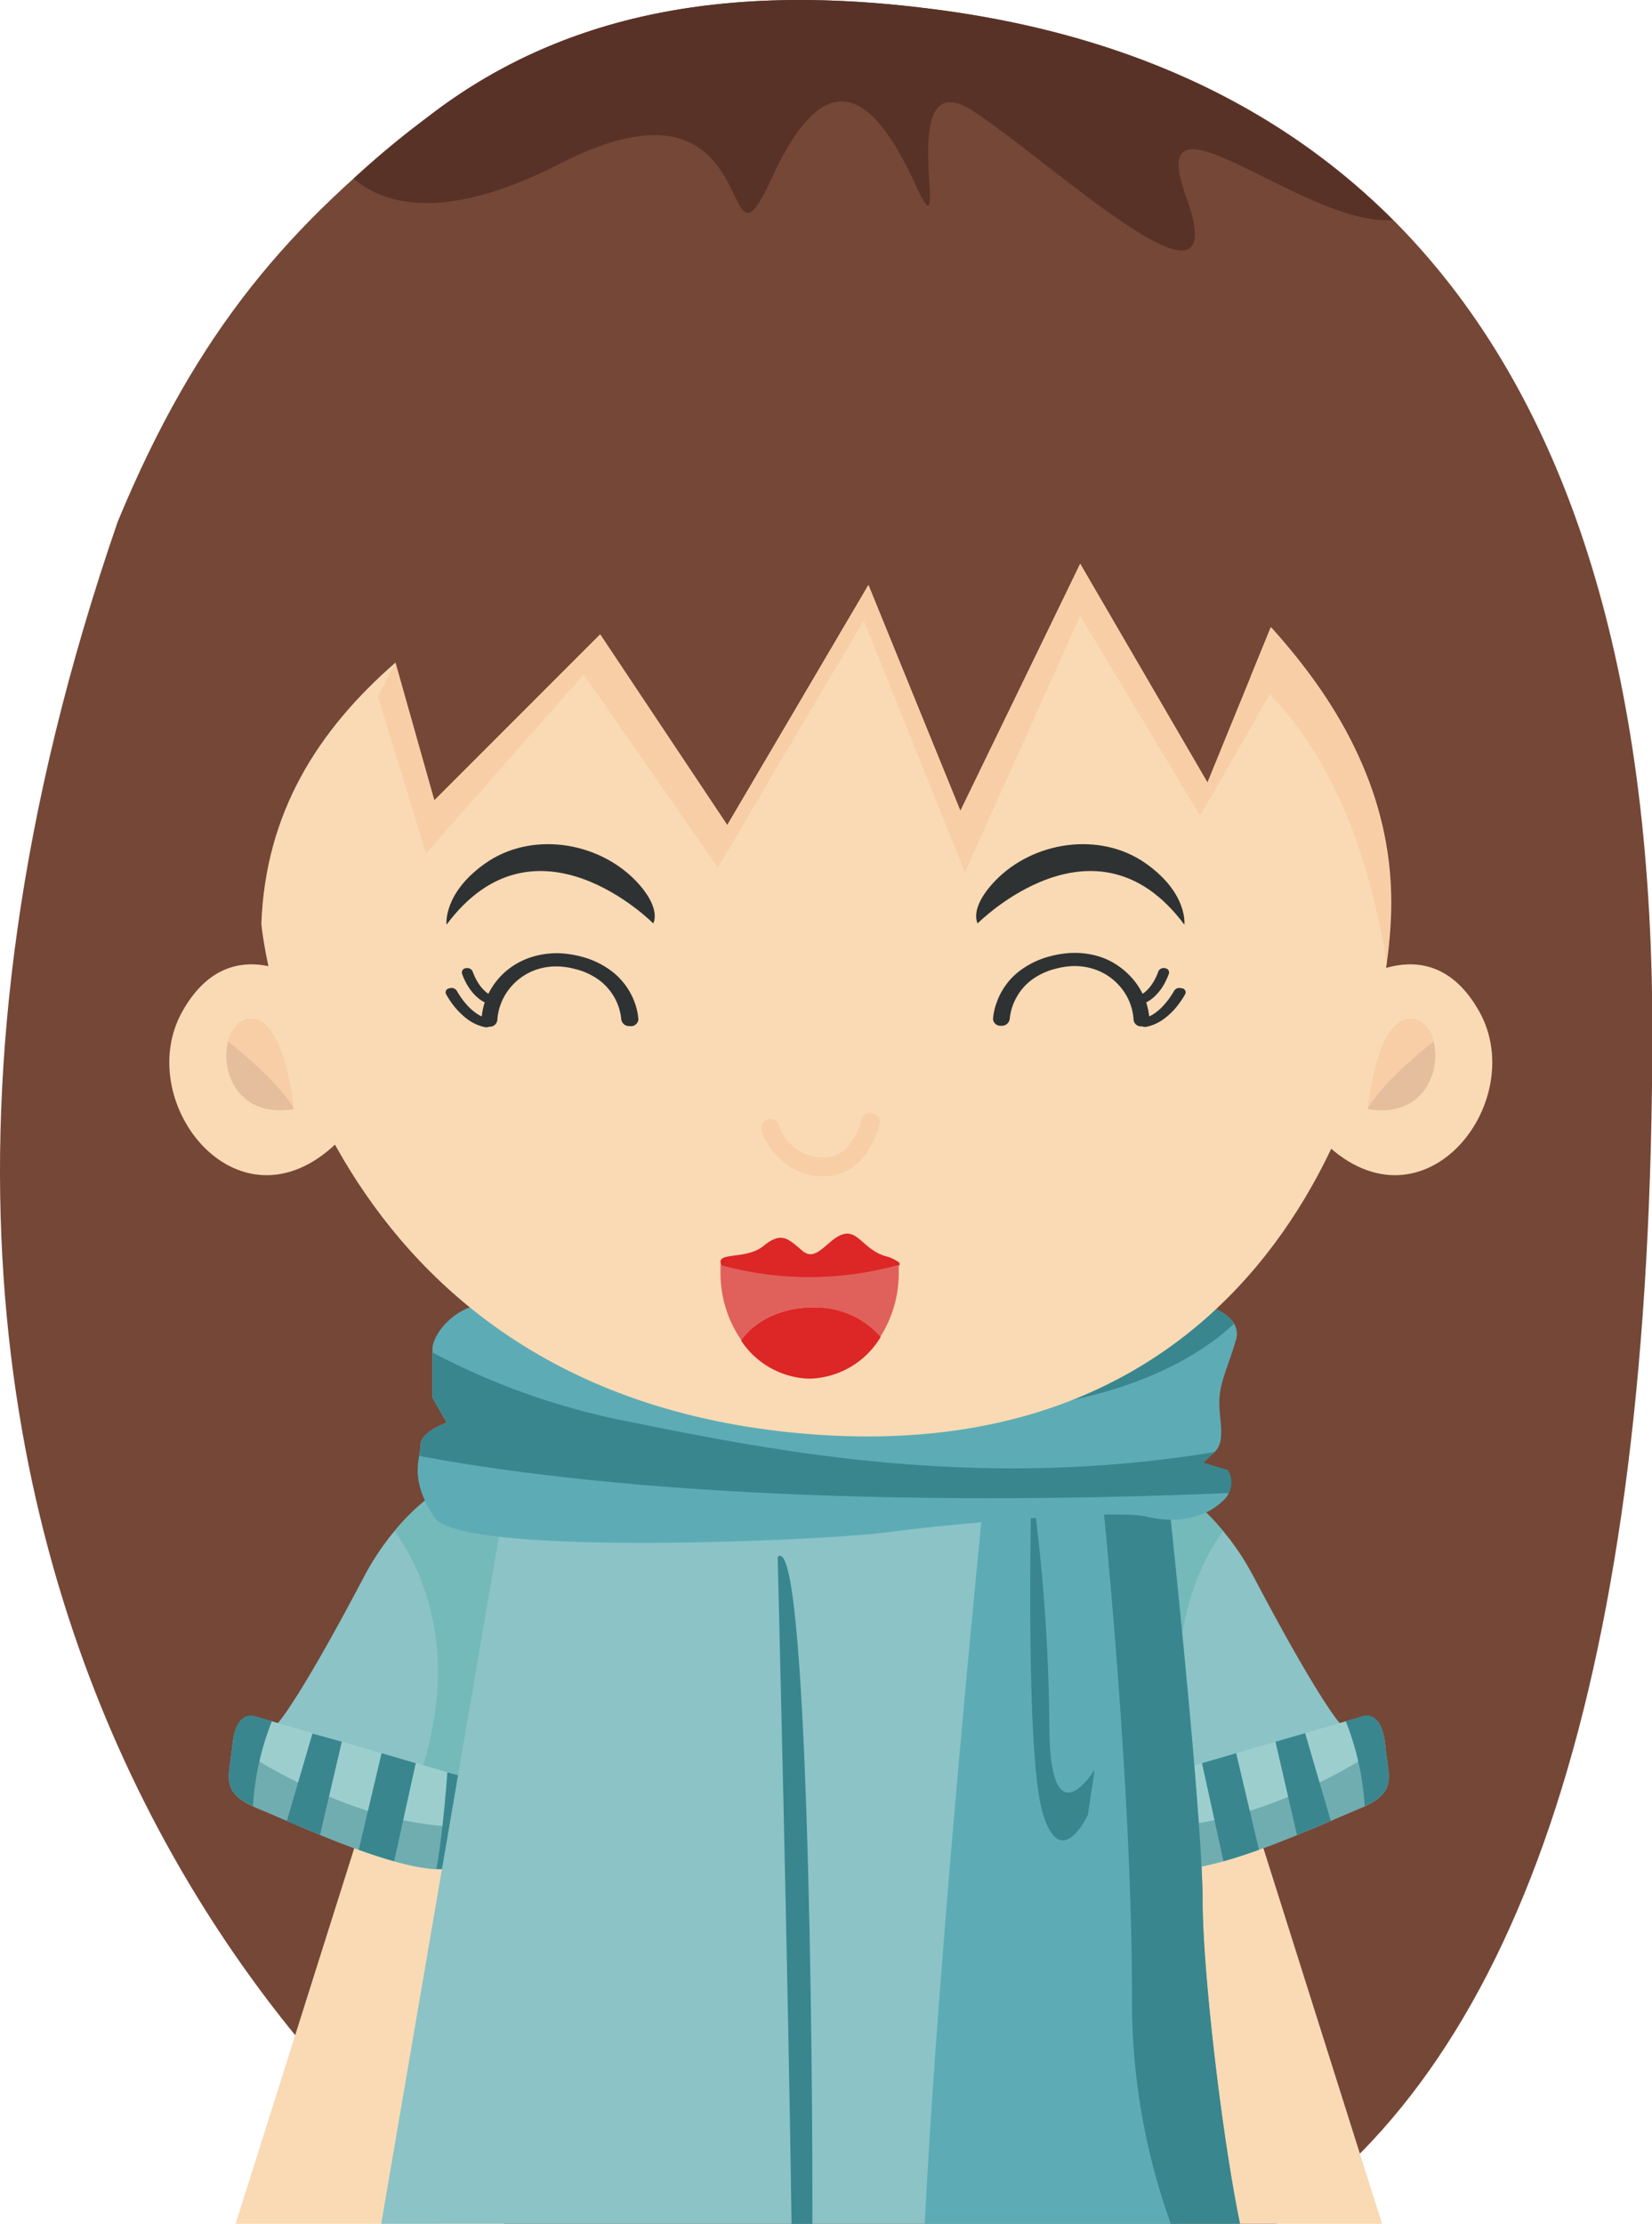 <svg xmlns="http://www.w3.org/2000/svg" viewBox="0 0 193.31 260.09"><defs><style>.cls-1{fill:#754737;}.cls-2{fill:#593227;}.cls-3{fill:#8bc3c6;}.cls-4{fill:#f9dab4;}.cls-5{fill:#74baba;}.cls-6{fill:#9dcece;}.cls-7{fill:#39868e;}.cls-8{opacity:0.45;}.cls-9{fill:#5dacb5;}.cls-10{fill:#e5be9e;}.cls-11{fill:#f7cea6;}.cls-12{fill:#2f3233;}.cls-13{fill:#dd2626;}.cls-14{fill:#e0605c;}</style></defs><title>资源 116</title><g id="图层_2" data-name="图层 2"><g id="Layer_1" data-name="Layer 1"><path class="cls-1" d="M110.43,1.23C88.83-1.73,67.74,0,50.07,13.67,34,26.1,23.11,38.46,13.78,61-33.3,197.28,55.36,258.41,55.36,258.41s1.3.66,3.63,1.68h90.36c28.58-19.59,44-63.89,44-139.63C193.31,34.55,152.56,7,110.43,1.23Z"/><path class="cls-2" d="M163,25.74c-14.84-14.85-33.58-21.9-52.6-24.51C88.83-1.73,67.74,0,50.07,13.67a102.87,102.87,0,0,0-8.69,7.21C45,24,52.16,26,65.55,19.13c24.78-12.67,18.17,16,24.78,1.65s12.12-9.36,16.8.83-3-15.15,6.88-8.54S144.68,39.25,138.79,23C133.64,8.76,152.65,26.56,163,25.74Z"/><path class="cls-3" d="M64.07,170.12s-13.67-.51-21.51,14.36-10.12,17.14-10.12,17.14,17.55,7.64,26.64,7.64A184.47,184.47,0,0,0,64.07,170.12Z"/><polygon class="cls-4" points="27.57 260.09 51.25 260.09 60.73 213.6 43.71 209.02 27.57 260.09"/><path class="cls-5" d="M46.18,179.06c3.29,4.65,7.73,14.25,3,28.49a40.62,40.62,0,0,0,9.95,1.71,184.47,184.47,0,0,0,5-39.14A24,24,0,0,0,46.18,179.06Z"/><path class="cls-6" d="M55.92,208.32l-26.15-7.59s-2.14-.77-2.56,3.3-1.56,5.66,3.22,7.6S52.74,222,54.67,217.18,57.17,208.83,55.92,208.32Z"/><path class="cls-7" d="M27.21,204c.42-4.07,2.56-3.3,2.56-3.3l2.05.6a32.14,32.14,0,0,0-2.22,9.93C25.8,209.48,26.82,207.85,27.21,204Z"/><path class="cls-7" d="M40,203.71,37.45,214.6C36,214,34.7,213.45,33.56,213l3-10.25Z"/><path class="cls-7" d="M46.12,217.69c-1.34-.37-2.74-.84-4.14-1.34l2.67-11.3,4,1.17Z"/><path class="cls-7" d="M52.35,207.29l3.57,1c1.25.51.68,4.08-1.25,8.86-.45,1.13-1.79,1.52-3.61,1.44C51.67,215.46,52.13,210.2,52.35,207.29Z"/><g class="cls-8"><path class="cls-7" d="M55.93,213.6a36.39,36.39,0,0,1-1.26,3.58c-1.93,4.78-19.46-3.62-24.24-5.55s-3.64-3.53-3.22-7.6C27.21,204,41.75,214.5,55.93,213.6Z"/></g><path class="cls-3" d="M125.22,170.12s13.67-.51,21.51,14.36,10.12,17.14,10.12,17.14-17.55,7.64-26.64,7.64A184.47,184.47,0,0,1,125.22,170.12Z"/><polygon class="cls-4" points="145.58 209.02 128.56 213.6 138.04 260.09 161.72 260.09 145.58 209.02"/><path class="cls-5" d="M143.11,179.06c-3.29,4.65-7.73,14.25-3,28.49a40.62,40.62,0,0,1-9.95,1.71,184.47,184.47,0,0,1-5-39.14A24,24,0,0,1,143.11,179.06Z"/><path class="cls-6" d="M133.38,208.32l26.14-7.59s2.14-.77,2.56,3.3,1.56,5.66-3.22,7.6-22.31,10.33-24.24,5.55S132.12,208.83,133.38,208.32Z"/><path class="cls-7" d="M162.08,204c-.42-4.07-2.56-3.3-2.56-3.3l-2.05.6a32.14,32.14,0,0,1,2.22,9.93C163.49,209.48,162.47,207.85,162.08,204Z"/><path class="cls-7" d="M149.25,203.71l2.52,10.92,3.95-1.67-3-10.25Z"/><path class="cls-7" d="M143.17,217.69c1.34-.37,2.74-.84,4.15-1.34l-2.67-11.3-4,1.17Z"/><path class="cls-7" d="M136.94,207.29l-3.56,1c-1.26.51-.69,4.08,1.24,8.86.46,1.13,1.79,1.52,3.61,1.44C137.62,215.46,137.16,210.2,136.94,207.29Z"/><g class="cls-8"><path class="cls-7" d="M133.36,213.6a36.39,36.39,0,0,0,1.26,3.58c1.93,4.78,19.46-3.62,24.24-5.55s3.64-3.53,3.22-7.6C162.08,204,147.54,214.5,133.36,213.6Z"/></g><polygon class="cls-3" points="136.71 260.09 126.67 171.67 60.04 170.02 44.61 260.09 136.71 260.09"/><path class="cls-7" d="M91,182.1s1.27,50.63,1.62,78h2.44C95.11,241.18,94.56,178.67,91,182.1Z"/><path class="cls-9" d="M115.11,175.23s-5.26,51.74-6.9,84.86h36.88c-2.16-10.47-4.37-29.64-4.37-37.75,0-9.92-4-47.45-4-47.45C132.67,174.55,115.11,175.23,115.11,175.23Z"/><path class="cls-7" d="M120.7,173.57S119.9,204.85,122,212s5.3.27,5.3.27l.79-5.3s-5.3,8.74-5.3-5.31A216.82,216.82,0,0,0,120.7,173.57Z"/><path class="cls-7" d="M136.69,174.89c-1.39-.11-4.38-.11-7.72,0,.95,9.5,3.49,36.87,3.49,58.79A76.76,76.76,0,0,0,137,260.09h8.1c-2.16-10.47-4.37-29.64-4.37-37.75C140.72,212.42,136.69,174.89,136.69,174.89Z"/><path class="cls-9" d="M57.2,152.51h83.43s4.87,1.15,4,4.2-1.95,5-1.95,7.29.77,4.57-.56,5.83l-1.33,1.26,2.87.86a2.83,2.83,0,0,1-.63,3.65c-1.88,1.79-5,2.71-8.86,1.79s-23.72.92-30.56,1.85-49.73,2.87-52.77-1.75-1.64-6.86-1.64-8.45,3.07-2.65,3.07-2.65l-1.67-2.92v-5.7C50.63,156.05,53.31,152.51,57.2,152.51Z"/><path class="cls-7" d="M72.81,166.12a83,83,0,0,1-22.18-7.92v5.27l1.67,2.92s-3.07,1.06-3.07,2.65a9.15,9.15,0,0,1-.15,1.25c32.78,6.1,75.47,5.17,94.72,4.33a2.78,2.78,0,0,0-.11-2.67l-2.87-.86,1.33-1.26C113.27,174.6,88.72,169.3,72.81,166.12Z"/><path class="cls-7" d="M140.63,152.51H124c-13.26,2.37-26.5,7.6-21.51,12.33,26.19,2.12,38-6.33,41.89-10C143.4,153.17,140.63,152.51,140.63,152.51Z"/><path class="cls-4" d="M157.23,115.77s9.87-8.17,15.87,2.54-6.9,27-18.65,14.8Z"/><path class="cls-10" d="M160.08,129.73s1.06-11.2,5.28-10.52S169.2,131.19,160.08,129.73Z"/><path class="cls-11" d="M165.36,119.21a3.22,3.22,0,0,1,2.39,2.6c-2.31,1.83-5.85,4.89-7.64,7.71C160.27,128,161.48,118.59,165.36,119.21Z"/><path class="cls-4" d="M37.2,115.77s-9.87-8.17-15.87,2.54,6.91,27,18.65,14.8Z"/><path class="cls-10" d="M34.35,129.73s-1.06-11.2-5.28-10.52S25.23,131.19,34.35,129.73Z"/><path class="cls-11" d="M29.07,119.21a3.21,3.21,0,0,0-2.38,2.6c2.3,1.83,5.85,4.89,7.64,7.71C34.16,128,33,118.59,29.07,119.21Z"/><path class="cls-4" d="M30.58,108.07s5,53.69,62,59.47,70.22-43.78,70.22-61.95c0-12.45-5.64-22.84-14.05-32.22l-7.43,18.18L126.4,65.94l-14,28.91L101.62,68.42,85.1,96.5,70.23,74.2,50.82,93.61,46.27,77.5C37.22,85.39,31.06,95,30.58,108.07Z"/><path class="cls-12" d="M138.24,115.59a.73.73,0,0,0-.85.29h0a9,9,0,0,1-1.11,1.57,6.2,6.2,0,0,1-1.16,1.06,3.86,3.86,0,0,1-.65.37,7.74,7.74,0,0,0-.35-1.64,4,4,0,0,0,1-.71,5.88,5.88,0,0,0,1.27-1.75,7.83,7.83,0,0,0,.4-.92.51.51,0,0,0-.47-.62.67.67,0,0,0-.78.39h0a6.26,6.26,0,0,1-.65,1.34,4.49,4.49,0,0,1-.76.93,2.6,2.6,0,0,1-.43.33,8.33,8.33,0,0,0-1.86-2.47A8.58,8.58,0,0,0,129,112a9.73,9.73,0,0,0-3.72-.54,11.9,11.9,0,0,0-2.38.38,10,10,0,0,0-3.82,1.9,8,8,0,0,0-2.48,3.59,6.79,6.79,0,0,0-.4,1.87.86.86,0,0,0,.95.77.92.92,0,0,0,1-.77h0a6.36,6.36,0,0,1,.77-2.5,6.45,6.45,0,0,1,1.59-1.93,7.75,7.75,0,0,1,3-1.46,8.79,8.79,0,0,1,1.87-.31,7.3,7.3,0,0,1,2.82.41,6.8,6.8,0,0,1,3.14,2.32,6.53,6.53,0,0,1,1.31,3.59.88.88,0,0,0,1,.72.84.84,0,0,0,.48.06,5.28,5.28,0,0,0,2-.88,8.26,8.26,0,0,0,1.91-1.94,8.48,8.48,0,0,0,.68-1.07A.48.48,0,0,0,138.24,115.59Z"/><path class="cls-12" d="M114.4,108s13.75-13.88,24.19.15c0,0,.45-3.66-4.51-7.16-5.35-3.78-13.13-2.61-17.6,2C113.33,106.25,114.4,108,114.4,108Z"/><path class="cls-12" d="M52.61,115.59a.72.72,0,0,1,.84.29h0a9.71,9.71,0,0,0,1.11,1.57,6.26,6.26,0,0,0,1.17,1.06,3.43,3.43,0,0,0,.64.37,8.41,8.41,0,0,1,.35-1.64,4.21,4.21,0,0,1-1-.71,6.06,6.06,0,0,1-1.27-1.75,5.48,5.48,0,0,1-.39-.92.5.5,0,0,1,.46-.62.69.69,0,0,1,.79.39h0a6.87,6.87,0,0,0,.65,1.34,4.54,4.54,0,0,0,.77.93,2.18,2.18,0,0,0,.42.33A8.5,8.5,0,0,1,59,113.77a8.67,8.67,0,0,1,2.9-1.73,9.78,9.78,0,0,1,3.73-.54,11.91,11.91,0,0,1,2.37.38,10,10,0,0,1,3.82,1.9,8.13,8.13,0,0,1,2.49,3.59,7,7,0,0,1,.39,1.87.86.86,0,0,1-1,.77.92.92,0,0,1-1-.77h0a6.44,6.44,0,0,0-.76-2.5,6.65,6.65,0,0,0-1.6-1.93,7.77,7.77,0,0,0-3-1.46,8.87,8.87,0,0,0-1.88-.31,7.33,7.33,0,0,0-2.82.41,6.82,6.82,0,0,0-3.13,2.32,6.62,6.62,0,0,0-1.32,3.59.88.88,0,0,1-.94.72.86.86,0,0,1-.48.06,5.26,5.26,0,0,1-2-.88,8.67,8.67,0,0,1-1.91-1.94,10.15,10.15,0,0,1-.68-1.07A.48.48,0,0,1,52.61,115.59Z"/><path class="cls-12" d="M76.44,108s-13.74-13.88-24.19.15c0,0-.44-3.66,4.52-7.16,5.34-3.78,13.12-2.61,17.6,2C77.51,106.25,76.44,108,76.44,108Z"/><path class="cls-11" d="M102.13,130.22a1.07,1.07,0,0,1,.79,1.29h0a10.45,10.45,0,0,1-1.36,3.06h0a6.06,6.06,0,0,1-5.55,3h-.17a7.6,7.6,0,0,1-5.36-2.84h0a7.48,7.48,0,0,1-1.34-2.5h0a1.07,1.07,0,0,1,.74-1.32h0a1.08,1.08,0,0,1,1.32.75h0a.51.51,0,0,0,0,.11h0l.16.38h0a6,6,0,0,0,.77,1.25h0a5.38,5.38,0,0,0,3.89,2h.1a3.75,3.75,0,0,0,3.32-1.59h0a8.25,8.25,0,0,0,1.32-2.62h0c0-.13,0-.18,0-.18h0a1.08,1.08,0,0,1,1.11-.83h0l.18,0Z"/><path class="cls-13" d="M105.17,147.63a4.59,4.59,0,0,0-1.62-.73c-2.52-.79-3.16-3.09-4.94-2.53s-3.06,3.32-4.7,1.94-2.42-2.34-4.55-.6c-1.77,1.45-4.56.88-5,1.65a.61.61,0,0,0,0,.49c0,.05,0,.1,0,.16a39,39,0,0,0,20.77,0l.09,0C105.27,147.9,105.34,147.8,105.17,147.63Z"/><path class="cls-14" d="M95,152.92a10.2,10.2,0,0,1,8,3.46,14,14,0,0,0,2.17-7.58c0-.28,0-.56,0-.84l-.09,0a39,39,0,0,1-20.77,0c0-.06,0-.11,0-.16,0,.31,0,.63,0,1a13.82,13.82,0,0,0,2.47,8C88.24,154.5,91.39,152.92,95,152.92Z"/><path class="cls-13" d="M94.73,161.25a10,10,0,0,0,8.32-4.87,10.2,10.2,0,0,0-8-3.46c-3.64,0-6.79,1.58-8.32,3.89A9.9,9.9,0,0,0,94.73,161.25Z"/><path class="cls-11" d="M148.7,73.37l-2.34,5.72c8.46,7.37,13.48,18.81,15.88,33.36a51.85,51.85,0,0,0,.51-6.86C162.6,92.74,157,82.44,148.7,73.37Z"/><polygon class="cls-11" points="148.7 73.37 141.27 91.55 126.4 65.94 112.36 94.85 101.62 68.42 85.1 96.5 70.23 74.2 50.82 93.61 46.27 77.5 44.23 81.48 49.85 99.81 68.3 78.88 84 101.46 101.07 72.55 112.91 102.01 126.4 72 140.44 95.4 150.59 77.7 148.7 73.37"/></g></g></svg>